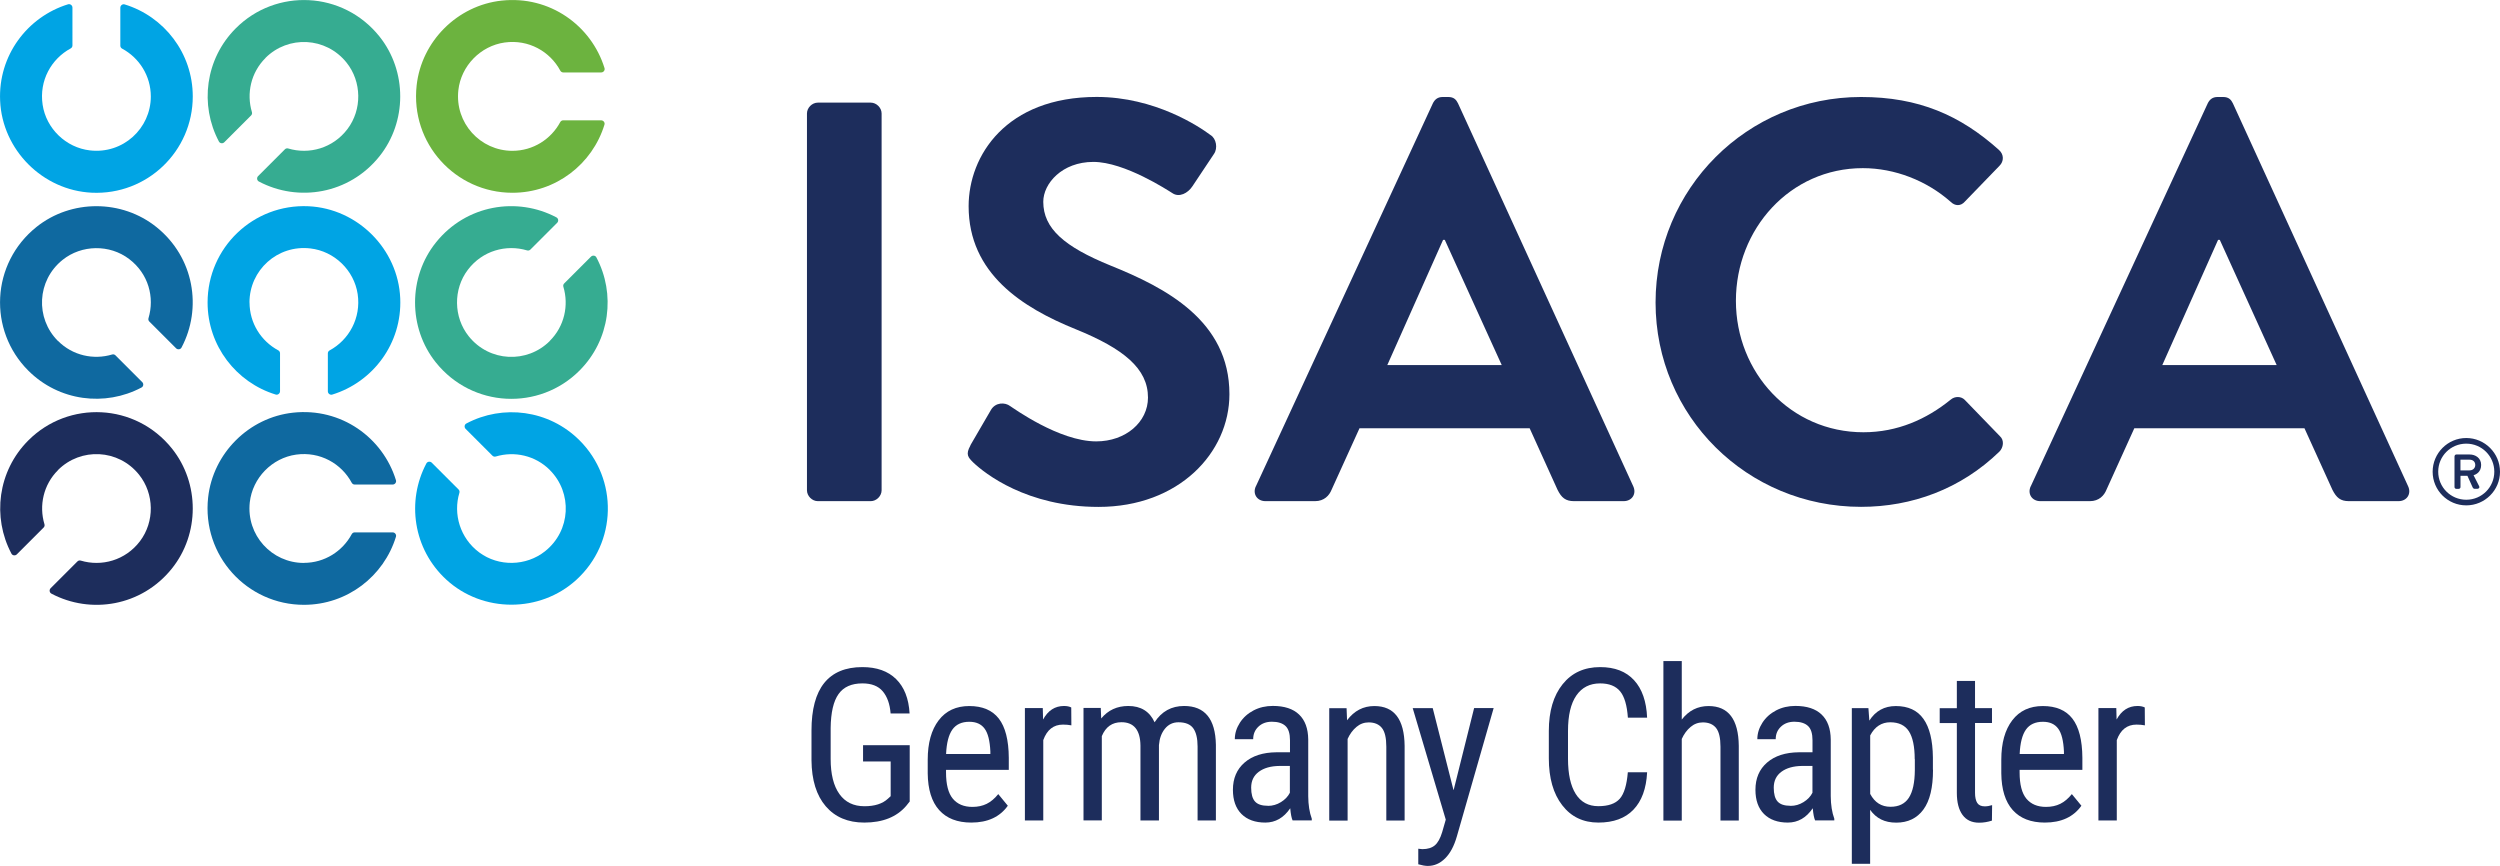 <?xml version="1.0" encoding="UTF-8"?>
<svg xmlns="http://www.w3.org/2000/svg" xmlns:xlink="http://www.w3.org/1999/xlink" viewBox="0 0 408.26 141.41">
  <defs>
    <style>
      .cls-1 {
        fill: #00a4e4;
      }

      .cls-2 {
        fill: #1d2d5c;
      }

      .cls-3 {
        fill: #36ac91;
      }

      .cls-4 {
        fill: #0f69a0;
      }

      .cls-5 {
        fill: #6cb33f;
      }
    </style>
  </defs>
  <g id="Chapter_name" data-name="Chapter name">
    <g>
      <path class="cls-2" d="M148.53,130.92l-.54.68c-1.56,1.82-3.85,2.73-6.85,2.73-2.67,0-4.77-.89-6.29-2.66-1.52-1.77-2.3-4.27-2.33-7.51v-4.85c0-3.46.69-6.05,2.08-7.78,1.39-1.72,3.46-2.59,6.22-2.59,2.35,0,4.19.65,5.52,1.96,1.33,1.31,2.06,3.18,2.2,5.61h-3.1c-.12-1.54-.55-2.74-1.28-3.61-.73-.87-1.84-1.3-3.32-1.3-1.78,0-3.08.58-3.9,1.74-.83,1.16-1.26,3.01-1.29,5.56v5.04c0,2.49.48,4.4,1.43,5.73s2.31,1.99,4.09,1.99c1.67,0,2.95-.41,3.82-1.22l.46-.42v-5.67h-4.51v-2.66h7.62v9.23Z"/>
      <path class="cls-2" d="M158.63,134.33c-2.29,0-4.04-.68-5.26-2.04s-1.84-3.36-1.87-6v-2.22c0-2.74.6-4.88,1.79-6.44s2.86-2.33,5-2.33,3.76.68,4.82,2.05c1.06,1.37,1.61,3.5,1.63,6.4v1.97h-10.25v.42c0,1.97.37,3.4,1.11,4.29s1.81,1.34,3.2,1.34c.88,0,1.66-.17,2.33-.5.67-.33,1.3-.86,1.89-1.59l1.56,1.9c-1.3,1.83-3.29,2.75-5.96,2.75ZM158.29,117.87c-1.24,0-2.17.43-2.77,1.28-.6.85-.94,2.18-1.02,3.98h7.23v-.41c-.08-1.74-.39-2.99-.94-3.73-.55-.75-1.38-1.12-2.5-1.12Z"/>
      <path class="cls-2" d="M174.95,118.45c-.42-.08-.87-.12-1.36-.12-1.54,0-2.61.84-3.22,2.53v13.13h-3v-18.36h2.92l.05,1.87c.8-1.47,1.94-2.21,3.41-2.21.48,0,.87.08,1.19.24l.02,2.92Z"/>
      <path class="cls-2" d="M179.76,115.63l.07,1.7c1.12-1.36,2.6-2.04,4.43-2.04,2.05,0,3.48.89,4.29,2.66,1.15-1.78,2.76-2.66,4.82-2.66,3.38,0,5.11,2.11,5.19,6.33v12.37h-2.99v-12.08c0-1.33-.24-2.33-.71-2.98s-1.28-.98-2.41-.98c-.9,0-1.64.35-2.21,1.05-.57.7-.89,1.59-.98,2.68v12.3h-3.02v-12.22c-.03-2.54-1.07-3.82-3.1-3.82-1.52,0-2.58.76-3.21,2.27v13.76h-2.99v-18.36h2.82Z"/>
      <path class="cls-2" d="M211.09,133.99c-.18-.4-.31-1.06-.39-2-1.06,1.56-2.42,2.34-4.07,2.34s-2.96-.47-3.89-1.4c-.93-.93-1.4-2.25-1.4-3.95,0-1.87.63-3.35,1.9-4.45,1.27-1.1,3-1.66,5.21-1.68h2.21v-1.95c0-1.1-.24-1.88-.73-2.34s-1.23-.7-2.22-.7c-.91,0-1.64.27-2.21.81s-.85,1.22-.85,2.04h-3c0-.94.28-1.83.83-2.69.55-.85,1.3-1.52,2.24-2.01.94-.49,1.98-.73,3.14-.73,1.88,0,3.31.47,4.28,1.4.98.93,1.48,2.29,1.5,4.08v9.26c.01,1.41.2,2.64.58,3.68v.27h-3.12ZM207.08,131.6c.73,0,1.44-.2,2.1-.61.67-.41,1.15-.92,1.46-1.53v-4.38h-1.7c-1.43.02-2.55.34-3.38.96s-1.24,1.48-1.24,2.59c0,1.04.21,1.8.63,2.26.42.47,1.13.7,2.12.7Z"/>
      <path class="cls-2" d="M219.9,115.63l.08,1.99c1.17-1.55,2.65-2.32,4.46-2.32,3.25,0,4.89,2.17,4.94,6.5v12.2h-2.99v-12.06c0-1.44-.24-2.46-.72-3.06-.48-.6-1.2-.91-2.16-.91-.75,0-1.42.25-2.01.75-.59.5-1.07,1.15-1.43,1.95v13.34h-3v-18.36h2.83Z"/>
      <path class="cls-2" d="M237.39,129l3.34-13.37h3.19l-6.01,20.96c-.45,1.57-1.09,2.77-1.92,3.59-.83.82-1.76,1.23-2.82,1.23-.41,0-.93-.09-1.56-.27v-2.54l.66.07c.87,0,1.55-.21,2.04-.62.49-.41.89-1.13,1.2-2.15l.59-2.05-5.4-18.21h3.27l3.39,13.37Z"/>
      <path class="cls-2" d="M268.98,126.14c-.14,2.65-.88,4.67-2.23,6.08s-3.26,2.11-5.73,2.11-4.45-.94-5.9-2.83c-1.46-1.88-2.19-4.44-2.19-7.66v-4.48c0-3.21.75-5.75,2.25-7.62,1.5-1.87,3.54-2.8,6.13-2.8,2.39,0,4.23.71,5.54,2.14,1.31,1.42,2.02,3.47,2.13,6.12h-3.14c-.14-2.01-.56-3.45-1.27-4.31s-1.8-1.29-3.26-1.29c-1.69,0-2.98.66-3.89,1.98-.91,1.32-1.36,3.25-1.36,5.79v4.53c0,2.5.42,4.42,1.26,5.75.84,1.33,2.07,2,3.69,2s2.78-.4,3.5-1.21c.71-.8,1.15-2.25,1.32-4.33h3.14Z"/>
      <path class="cls-2" d="M274.63,117.52c1.14-1.48,2.6-2.22,4.38-2.22,3.25,0,4.89,2.17,4.94,6.5v12.2h-2.99v-12.06c0-1.44-.24-2.46-.72-3.06-.48-.6-1.2-.91-2.16-.91-.75,0-1.42.25-2.01.75-.59.5-1.07,1.15-1.43,1.95v13.34h-3v-26.06h3v9.59Z"/>
      <path class="cls-2" d="M296.42,133.99c-.18-.4-.31-1.06-.39-2-1.06,1.56-2.42,2.34-4.07,2.34s-2.96-.47-3.89-1.4c-.93-.93-1.4-2.25-1.4-3.95,0-1.87.63-3.35,1.9-4.45,1.27-1.1,3-1.66,5.21-1.68h2.21v-1.95c0-1.1-.24-1.88-.73-2.34s-1.23-.7-2.22-.7c-.9,0-1.64.27-2.21.81-.57.54-.85,1.22-.85,2.04h-3c0-.94.28-1.83.83-2.69.55-.85,1.3-1.52,2.24-2.01.94-.49,1.99-.73,3.14-.73,1.88,0,3.31.47,4.28,1.4.98.93,1.48,2.29,1.5,4.08v9.26c.01,1.41.2,2.64.58,3.68v.27h-3.12ZM292.42,131.6c.74,0,1.44-.2,2.1-.61.67-.41,1.15-.92,1.46-1.53v-4.38h-1.7c-1.42.02-2.55.34-3.38.96-.83.62-1.24,1.48-1.24,2.59,0,1.04.21,1.8.63,2.26.42.47,1.12.7,2.12.7Z"/>
      <path class="cls-2" d="M315.67,125.7c0,2.91-.52,5.07-1.57,6.5-1.05,1.43-2.53,2.14-4.44,2.14s-3.26-.7-4.26-2.09v8.81h-2.99v-25.42h2.71l.15,2.04c1.01-1.58,2.45-2.38,4.33-2.38,2.01,0,3.52.7,4.51,2.1,1,1.4,1.51,3.5,1.54,6.29v2ZM312.68,123.98c0-2.06-.32-3.58-.95-4.56-.63-.98-1.65-1.47-3.05-1.47s-2.53.72-3.27,2.15v9.55c.74,1.4,1.84,2.1,3.31,2.1,1.36,0,2.36-.49,3-1.47.64-.98.96-2.47.98-4.49v-1.83Z"/>
      <path class="cls-2" d="M322.53,111.19v4.45h2.77v2.43h-2.77v11.4c0,.72.12,1.27.36,1.65.24.37.65.56,1.22.56.4,0,.8-.07,1.21-.2l-.03,2.53c-.68.22-1.37.34-2.09.34-1.19,0-2.09-.42-2.71-1.27-.62-.85-.93-2.05-.93-3.6v-11.4h-2.8v-2.43h2.8v-4.45h2.99Z"/>
      <path class="cls-2" d="M333.95,134.33c-2.29,0-4.04-.68-5.26-2.04s-1.84-3.36-1.87-6v-2.22c0-2.74.6-4.88,1.79-6.44s2.86-2.33,5-2.33,3.76.68,4.82,2.05c1.06,1.37,1.61,3.5,1.63,6.4v1.97h-10.25v.42c0,1.97.37,3.4,1.11,4.29s1.81,1.34,3.2,1.34c.88,0,1.66-.17,2.33-.5.67-.33,1.3-.86,1.89-1.59l1.56,1.9c-1.3,1.83-3.29,2.75-5.96,2.75ZM333.61,117.87c-1.24,0-2.17.43-2.77,1.28-.6.85-.94,2.18-1.02,3.98h7.23v-.41c-.08-1.74-.39-2.99-.94-3.73-.55-.75-1.38-1.12-2.5-1.12Z"/>
      <path class="cls-2" d="M350.26,118.45c-.42-.08-.87-.12-1.36-.12-1.54,0-2.61.84-3.22,2.53v13.13h-3v-18.36h2.92l.05,1.87c.8-1.47,1.94-2.21,3.41-2.21.48,0,.87.08,1.19.24l.02,2.92Z"/>
    </g>
  </g>
  <g id="full-rgb">
    <g>
      <a xlink:href="66.9176470588235">
        <path id="fullLogo" class="cls-4" d="M9.46,55.68c-3.71-3.71-3.45-9.87.76-13.24,3.12-2.5,7.68-2.56,10.86-.15s4.19,6.27,3.17,9.67c-.06.19-.01.4.13.54l4.38,4.38c.26.26.71.2.88-.12,3.41-6.43,2.07-14.73-4.08-19.67-5.66-4.55-13.93-4.56-19.6-.03-7.46,5.97-7.91,16.9-1.34,23.46,5.01,5.01,12.54,5.92,18.49,2.76.33-.17.38-.62.12-.88l-4.38-4.38c-.14-.14-.35-.19-.54-.13-3.03.91-6.45.18-8.84-2.22Z"/>
      </a>
      <a xlink:href="82.1278431372549">
        <path id="fullLogo-2" data-name="fullLogo" class="cls-2" d="M9.47,76.76c3.71-3.71,9.87-3.45,13.24.76,2.5,3.12,2.56,7.68.15,10.86-2.38,3.14-6.27,4.19-9.67,3.17-.19-.06-.4-.01-.54.13l-4.38,4.38c-.26.26-.2.71.12.88,6.43,3.41,14.73,2.07,19.67-4.08,4.55-5.66,4.56-13.93.03-19.6-5.97-7.46-16.9-7.91-23.46-1.34-5.01,5.01-5.92,12.54-2.76,18.49.17.33.62.38.88.12l4.38-4.38c.14-.14.19-.35.13-.54-.91-3.03-.18-6.45,2.22-8.84Z"/>
      </a>
      <a xlink:href="66.9176470588235">
        <path id="fullLogo-3" data-name="fullLogo" class="cls-4" d="M49.62,91.93c-5.24,0-9.42-4.54-8.83-9.9.44-3.97,3.62-7.24,7.57-7.79,3.91-.54,7.4,1.47,9.08,4.6.1.18.28.29.48.29h6.2c.37,0,.65-.36.54-.71-2.14-6.96-8.95-11.88-16.79-11.03-7.22.78-13.08,6.62-13.88,13.84-1.05,9.5,6.35,17.54,15.64,17.54,7.08,0,13.06-4.68,15.03-11.12.11-.35-.17-.71-.54-.71h-6.2c-.2,0-.38.11-.48.29-1.5,2.79-4.43,4.69-7.82,4.69Z"/>
      </a>
      <a xlink:href="52.0549019607843">
        <path id="fullLogo-4" data-name="fullLogo" class="cls-1" d="M40.74,49.39c0-5.26,4.56-9.45,9.95-8.82,3.91.45,7.14,3.56,7.72,7.46s-1.43,7.49-4.58,9.19c-.18.1-.29.28-.29.48v6.2c0,.37.36.64.71.54,6.65-2.04,11.43-8.35,11.11-15.74-.35-8.03-6.95-14.64-14.97-15.02-9.04-.42-16.49,6.78-16.49,15.72,0,7.08,4.69,13.06,11.12,15.03.35.11.71-.17.71-.54v-6.2c0-.2-.11-.38-.29-.48-2.79-1.5-4.69-4.43-4.69-7.82Z"/>
      </a>
      <a xlink:href="52.0549019607843">
        <path id="fullLogo-5" data-name="fullLogo" class="cls-1" d="M24.63,15.74c0,5.26-4.56,9.45-9.95,8.82-3.91-.45-7.14-3.56-7.72-7.46-.59-3.95,1.43-7.49,4.58-9.19.18-.1.29-.28.29-.48V1.24c0-.37-.36-.64-.71-.54C4.47,2.75-.31,9.06.02,16.45c.35,8.03,6.95,14.64,14.97,15.02,9.04.42,16.49-6.78,16.49-15.72,0-7.08-4.69-13.06-11.12-15.03-.35-.11-.71.17-.71.54v6.2c0,.2.11.38.29.48,2.79,1.5,4.69,4.43,4.69,7.82Z"/>
      </a>
      <a xlink:href="52.0549019607843">
        <path id="fullLogo-6" data-name="fullLogo" class="cls-1" d="M89.79,76.76c3.72,3.72,3.45,9.91-.79,13.27-3.09,2.45-7.57,2.53-10.73.19s-4.29-6.31-3.25-9.74c.06-.19.01-.4-.13-.54l-4.38-4.38c-.26-.26-.71-.2-.88.12-3.26,6.14-2.18,13.99,3.27,18.99,5.92,5.43,15.27,5.44,21.21.03,6.69-6.09,6.87-16.46.54-22.78-5.01-5.01-12.55-5.92-18.49-2.76-.33.17-.38.62-.12.88l4.38,4.38c.14.14.35.19.55.13,3.03-.91,6.45-.18,8.84,2.22Z"/>
      </a>
      <a xlink:href="47.5921568627451">
        <path id="fullLogo-7" data-name="fullLogo" class="cls-3" d="M89.79,55.68c-3.71,3.71-9.87,3.45-13.24-.76-2.5-3.12-2.56-7.68-.15-10.86,2.38-3.14,6.27-4.19,9.67-3.17.19.06.4.01.54-.13l4.38-4.38c.26-.26.2-.71-.12-.88-6.43-3.41-14.73-2.07-19.67,4.08-4.55,5.66-4.56,13.93-.03,19.6,5.97,7.46,16.9,7.91,23.46,1.34,5.01-5.01,5.92-12.54,2.76-18.49-.17-.33-.62-.38-.88-.12l-4.38,4.38c-.14.14-.19.35-.13.54.91,3.03.18,6.45-2.22,8.84Z"/>
      </a>
      <a xlink:href="43.3149019607843">
        <path id="fullLogo-8" data-name="fullLogo" class="cls-5" d="M83.68,24.63c-5.24,0-9.42-4.54-8.83-9.9.44-3.97,3.62-7.24,7.57-7.79,3.91-.54,7.4,1.47,9.08,4.6.1.18.28.29.48.29h6.2c.37,0,.65-.36.54-.71C96.57,4.16,89.76-.75,81.92.1c-7.22.78-13.08,6.62-13.88,13.84-1.05,9.5,6.35,17.54,15.64,17.54,7.08,0,13.06-4.68,15.03-11.12.11-.35-.17-.71-.54-.71h-6.2c-.2,0-.38.11-.48.29-1.5,2.79-4.43,4.69-7.82,4.69Z"/>
      </a>
      <a xlink:href="47.5921568627451">
        <path id="fullLogo-9" data-name="fullLogo" class="cls-3" d="M43.35,9.46c3.71-3.71,9.87-3.45,13.24.76,2.5,3.12,2.56,7.68.15,10.86-2.38,3.14-6.27,4.19-9.67,3.17-.19-.06-.4-.01-.54.13l-4.38,4.38c-.26.26-.2.71.12.88,6.43,3.41,14.73,2.07,19.67-4.08,4.55-5.66,4.56-13.93.03-19.6-5.97-7.46-16.9-7.91-23.46-1.34-5.01,5.01-5.92,12.54-2.76,18.49.17.33.62.38.88.12l4.38-4.38c.14-.14.19-.35.13-.54-.91-3.03-.18-6.45,2.22-8.84Z"/>
      </a>
      <path id="fullLogo-10" data-name="fullLogo" class="cls-2" d="M131.78,18.53c0-.93.84-1.77,1.77-1.77h8.65c.93,0,1.77.84,1.77,1.77v61.54c0,.93-.84,1.77-1.77,1.77h-8.65c-.93,0-1.77-.84-1.77-1.77V18.53Z"/>
      <path id="fullLogo-11" data-name="fullLogo" class="cls-2" d="M158.46,72.73l3.35-5.76c.74-1.3,2.32-1.3,3.16-.65.46.28,7.99,5.76,14.04,5.76,4.83,0,8.46-3.16,8.46-7.16,0-4.74-4-7.99-11.81-11.16-8.74-3.53-17.48-9.11-17.48-20.08,0-8.27,6.13-17.85,20.92-17.85,9.48,0,16.73,4.83,18.59,6.23.93.56,1.21,2.14.56,3.07l-3.53,5.3c-.74,1.12-2.14,1.86-3.25,1.12-.74-.46-7.81-5.11-12.92-5.11s-8.18,3.53-8.18,6.51c0,4.37,3.44,7.34,10.97,10.41,9.02,3.63,19.43,9.02,19.43,21.01,0,9.57-8.27,18.41-21.38,18.41-11.71,0-18.59-5.48-20.45-7.25-.84-.84-1.3-1.3-.46-2.79Z"/>
      <path id="fullLogo-12" data-name="fullLogo" class="cls-2" d="M205.09,79.42l28.91-62.56c.28-.56.74-1.02,1.58-1.02h.93c.93,0,1.3.46,1.58,1.02l28.63,62.56c.56,1.21-.19,2.42-1.58,2.42h-8.09c-1.39,0-2.05-.56-2.7-1.86l-4.55-10.04h-27.79l-4.56,10.04c-.37.93-1.21,1.86-2.7,1.86h-8.09c-1.39,0-2.14-1.21-1.58-2.42ZM245.24,59.62l-9.3-20.45h-.28l-9.11,20.45h18.68Z"/>
      <path id="fullLogo-13" data-name="fullLogo" class="cls-2" d="M303.93,15.84c9.39,0,16.17,2.97,22.5,8.64.84.74.84,1.86.09,2.6l-5.67,5.86c-.65.74-1.58.74-2.32,0-3.9-3.44-9.11-5.48-14.32-5.48-11.9,0-20.73,9.95-20.73,21.66s8.92,21.47,20.82,21.47c5.58,0,10.32-2.14,14.22-5.3.74-.65,1.77-.56,2.32,0l5.76,5.95c.74.65.56,1.86-.09,2.51-6.32,6.13-14.32,9.02-22.59,9.02-18.59,0-33.56-14.78-33.56-33.37s14.97-33.56,33.56-33.56Z"/>
      <path id="fullLogo-14" data-name="fullLogo" class="cls-2" d="M331.63,79.42l28.91-62.56c.28-.56.74-1.02,1.58-1.02h.93c.93,0,1.3.46,1.58,1.02l28.63,62.56c.56,1.21-.19,2.42-1.58,2.42h-8.09c-1.39,0-2.04-.56-2.7-1.86l-4.56-10.04h-27.79l-4.55,10.04c-.37.93-1.21,1.86-2.7,1.86h-8.09c-1.39,0-2.14-1.21-1.58-2.42ZM371.79,59.62l-9.29-20.45h-.28l-9.11,20.45h18.68Z"/>
      <path id="fullLogo-15" data-name="fullLogo" class="cls-2" d="M402.75,71.53c3.03,0,5.51,2.48,5.51,5.51s-2.48,5.49-5.51,5.49-5.49-2.46-5.49-5.49,2.46-5.51,5.49-5.51ZM402.75,81.61c2.54,0,4.58-2.05,4.58-4.58s-2.04-4.58-4.58-4.58-4.58,2.04-4.58,4.58,2.05,4.58,4.58,4.58ZM400.84,74.51c0-.15.12-.29.29-.29h2.17c.95,0,1.88.57,1.88,1.71s-.81,1.56-1.24,1.67c.31.6.61,1.21.92,1.81.11.18-.05.41-.26.41h-.52c-.12,0-.23-.12-.28-.21l-.86-1.91h-1.13v1.84c0,.15-.12.29-.29.29h-.4c-.17,0-.29-.14-.29-.29v-5.02ZM403.3,76.81c.57,0,.92-.4.92-.87,0-.52-.35-.87-.92-.87h-1.5v1.75h1.5Z"/>
    </g>
  </g>
</svg>